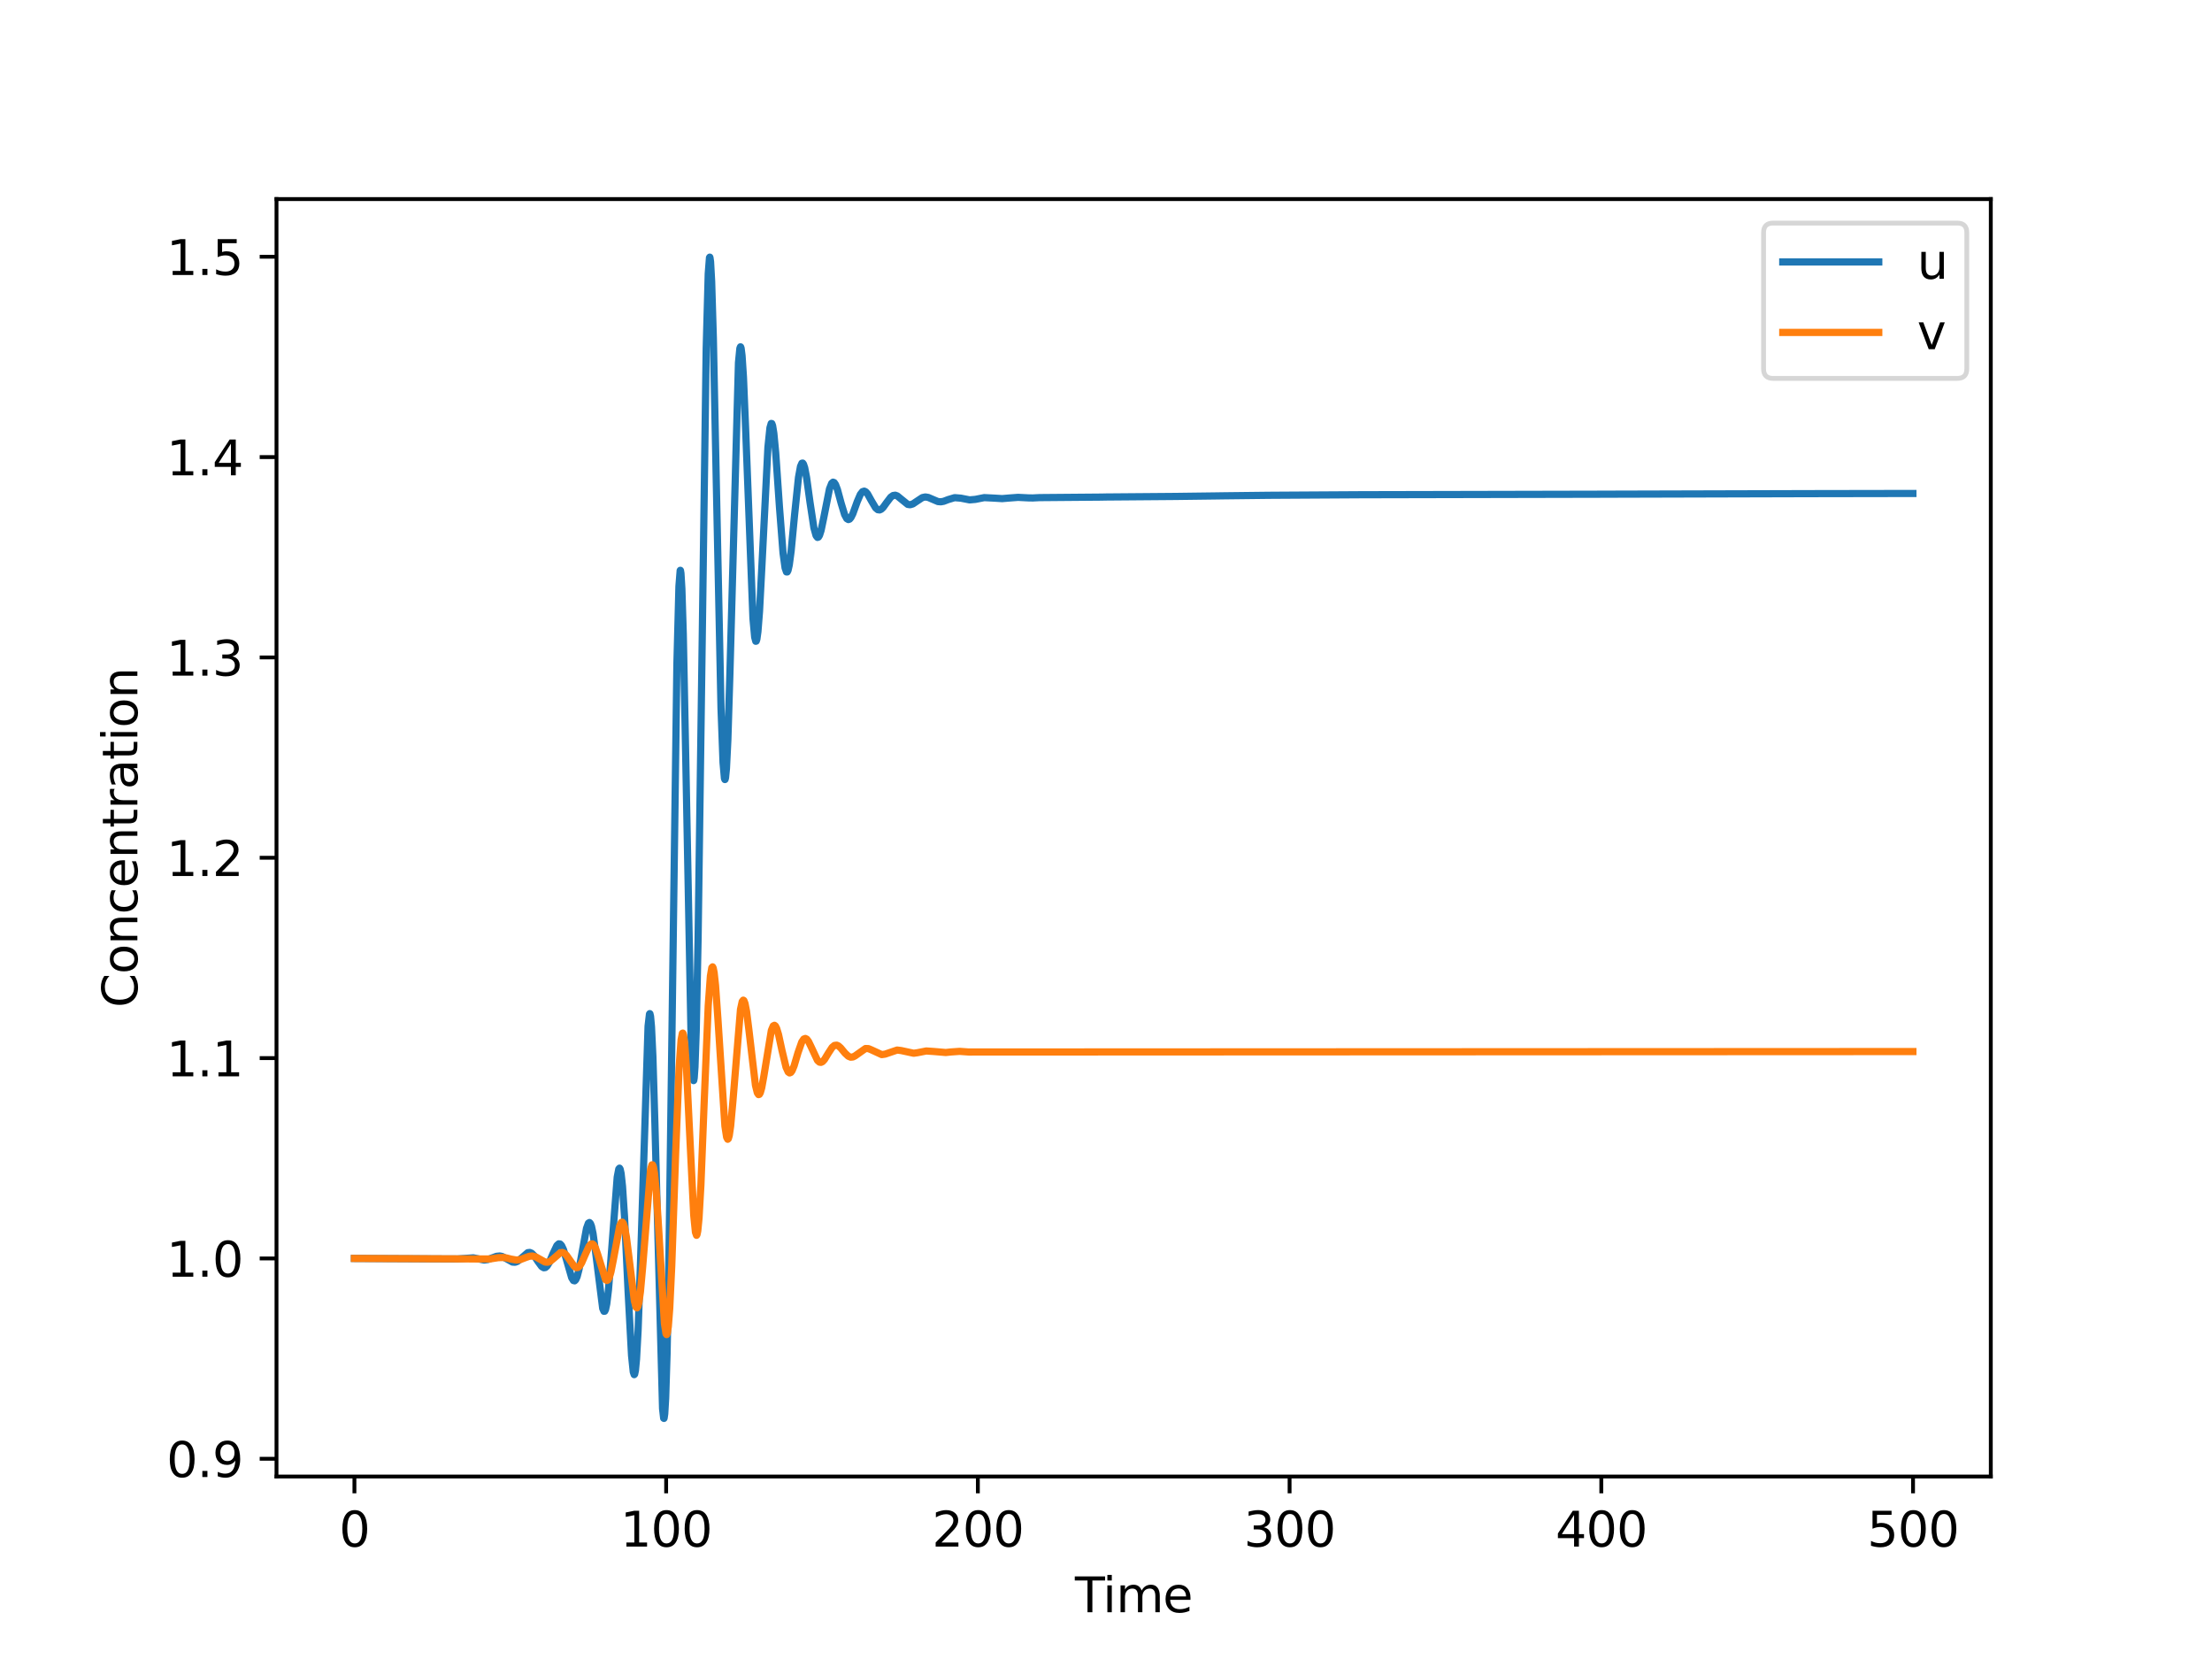<?xml version="1.0" encoding="utf-8" standalone="no"?>
<!DOCTYPE svg PUBLIC "-//W3C//DTD SVG 1.1//EN"
  "http://www.w3.org/Graphics/SVG/1.1/DTD/svg11.dtd">
<svg xmlns:xlink="http://www.w3.org/1999/xlink" width="460.8pt" height="345.6pt" viewBox="0 0 460.8 345.6" xmlns="http://www.w3.org/2000/svg" version="1.1">
 <defs>
  <style type="text/css">*{stroke-linejoin: round; stroke-linecap: butt}</style>
 </defs>
 <g id="figure_1">
  <g id="patch_1">
   <path d="M 0 345.6 
L 460.8 345.6 
L 460.8 0 
L 0 0 
z
" style="fill: #ffffff"/>
  </g>
  <g id="axes_1">
   <g id="patch_2">
    <path d="M 57.6 307.584 
L 414.72 307.584 
L 414.72 41.472 
L 57.6 41.472 
z
" style="fill: #ffffff"/>
   </g>
   <g id="matplotlib.axis_1">
    <g id="xtick_1">
     <g id="line2d_1">
      <defs>
       <path id="m90c33a7bbd" d="M 0 0 
L 0 3.5 
" style="stroke: #000000; stroke-width: 0.8"/>
      </defs>
      <g>
       <use xlink:href="#m90c33a7bbd" x="73.833" y="307.584" style="stroke: #000000; stroke-width: 0.8"/>
      </g>
     </g>
     <g id="text_1">
      <!-- 0 -->
      <g transform="translate(70.651 322.182) scale(0.1 -0.1)">
       <defs>
        <path id="DejaVuSans-30" d="M 2034 4250 
Q 1547 4250 1301 3770 
Q 1056 3291 1056 2328 
Q 1056 1369 1301 889 
Q 1547 409 2034 409 
Q 2525 409 2770 889 
Q 3016 1369 3016 2328 
Q 3016 3291 2770 3770 
Q 2525 4250 2034 4250 
z
M 2034 4750 
Q 2819 4750 3233 4129 
Q 3647 3509 3647 2328 
Q 3647 1150 3233 529 
Q 2819 -91 2034 -91 
Q 1250 -91 836 529 
Q 422 1150 422 2328 
Q 422 3509 836 4129 
Q 1250 4750 2034 4750 
z
" transform="scale(0.016)"/>
       </defs>
       <use xlink:href="#DejaVuSans-30"/>
      </g>
     </g>
    </g>
    <g id="xtick_2">
     <g id="line2d_2">
      <g>
       <use xlink:href="#m90c33a7bbd" x="138.77" y="307.584" style="stroke: #000000; stroke-width: 0.8"/>
      </g>
     </g>
     <g id="text_2">
      <!-- 100 -->
      <g transform="translate(129.226 322.182) scale(0.1 -0.1)">
       <defs>
        <path id="DejaVuSans-31" d="M 794 531 
L 1825 531 
L 1825 4091 
L 703 3866 
L 703 4441 
L 1819 4666 
L 2450 4666 
L 2450 531 
L 3481 531 
L 3481 0 
L 794 0 
L 794 531 
z
" transform="scale(0.016)"/>
       </defs>
       <use xlink:href="#DejaVuSans-31"/>
       <use xlink:href="#DejaVuSans-30" x="63.623"/>
       <use xlink:href="#DejaVuSans-30" x="127.246"/>
      </g>
     </g>
    </g>
    <g id="xtick_3">
     <g id="line2d_3">
      <g>
       <use xlink:href="#m90c33a7bbd" x="203.708" y="307.584" style="stroke: #000000; stroke-width: 0.8"/>
      </g>
     </g>
     <g id="text_3">
      <!-- 200 -->
      <g transform="translate(194.164 322.182) scale(0.1 -0.1)">
       <defs>
        <path id="DejaVuSans-32" d="M 1228 531 
L 3431 531 
L 3431 0 
L 469 0 
L 469 531 
Q 828 903 1448 1529 
Q 2069 2156 2228 2338 
Q 2531 2678 2651 2914 
Q 2772 3150 2772 3378 
Q 2772 3750 2511 3984 
Q 2250 4219 1831 4219 
Q 1534 4219 1204 4116 
Q 875 4013 500 3803 
L 500 4441 
Q 881 4594 1212 4672 
Q 1544 4750 1819 4750 
Q 2544 4750 2975 4387 
Q 3406 4025 3406 3419 
Q 3406 3131 3298 2873 
Q 3191 2616 2906 2266 
Q 2828 2175 2409 1742 
Q 1991 1309 1228 531 
z
" transform="scale(0.016)"/>
       </defs>
       <use xlink:href="#DejaVuSans-32"/>
       <use xlink:href="#DejaVuSans-30" x="63.623"/>
       <use xlink:href="#DejaVuSans-30" x="127.246"/>
      </g>
     </g>
    </g>
    <g id="xtick_4">
     <g id="line2d_4">
      <g>
       <use xlink:href="#m90c33a7bbd" x="268.645" y="307.584" style="stroke: #000000; stroke-width: 0.8"/>
      </g>
     </g>
     <g id="text_4">
      <!-- 300 -->
      <g transform="translate(259.101 322.182) scale(0.1 -0.1)">
       <defs>
        <path id="DejaVuSans-33" d="M 2597 2516 
Q 3050 2419 3304 2112 
Q 3559 1806 3559 1356 
Q 3559 666 3084 287 
Q 2609 -91 1734 -91 
Q 1441 -91 1130 -33 
Q 819 25 488 141 
L 488 750 
Q 750 597 1062 519 
Q 1375 441 1716 441 
Q 2309 441 2620 675 
Q 2931 909 2931 1356 
Q 2931 1769 2642 2001 
Q 2353 2234 1838 2234 
L 1294 2234 
L 1294 2753 
L 1863 2753 
Q 2328 2753 2575 2939 
Q 2822 3125 2822 3475 
Q 2822 3834 2567 4026 
Q 2313 4219 1838 4219 
Q 1578 4219 1281 4162 
Q 984 4106 628 3988 
L 628 4550 
Q 988 4650 1302 4700 
Q 1616 4750 1894 4750 
Q 2613 4750 3031 4423 
Q 3450 4097 3450 3541 
Q 3450 3153 3228 2886 
Q 3006 2619 2597 2516 
z
" transform="scale(0.016)"/>
       </defs>
       <use xlink:href="#DejaVuSans-33"/>
       <use xlink:href="#DejaVuSans-30" x="63.623"/>
       <use xlink:href="#DejaVuSans-30" x="127.246"/>
      </g>
     </g>
    </g>
    <g id="xtick_5">
     <g id="line2d_5">
      <g>
       <use xlink:href="#m90c33a7bbd" x="333.582" y="307.584" style="stroke: #000000; stroke-width: 0.8"/>
      </g>
     </g>
     <g id="text_5">
      <!-- 400 -->
      <g transform="translate(324.039 322.182) scale(0.1 -0.1)">
       <defs>
        <path id="DejaVuSans-34" d="M 2419 4116 
L 825 1625 
L 2419 1625 
L 2419 4116 
z
M 2253 4666 
L 3047 4666 
L 3047 1625 
L 3713 1625 
L 3713 1100 
L 3047 1100 
L 3047 0 
L 2419 0 
L 2419 1100 
L 313 1100 
L 313 1709 
L 2253 4666 
z
" transform="scale(0.016)"/>
       </defs>
       <use xlink:href="#DejaVuSans-34"/>
       <use xlink:href="#DejaVuSans-30" x="63.623"/>
       <use xlink:href="#DejaVuSans-30" x="127.246"/>
      </g>
     </g>
    </g>
    <g id="xtick_6">
     <g id="line2d_6">
      <g>
       <use xlink:href="#m90c33a7bbd" x="398.52" y="307.584" style="stroke: #000000; stroke-width: 0.8"/>
      </g>
     </g>
     <g id="text_6">
      <!-- 500 -->
      <g transform="translate(388.976 322.182) scale(0.1 -0.1)">
       <defs>
        <path id="DejaVuSans-35" d="M 691 4666 
L 3169 4666 
L 3169 4134 
L 1269 4134 
L 1269 2991 
Q 1406 3038 1543 3061 
Q 1681 3084 1819 3084 
Q 2600 3084 3056 2656 
Q 3513 2228 3513 1497 
Q 3513 744 3044 326 
Q 2575 -91 1722 -91 
Q 1428 -91 1123 -41 
Q 819 9 494 109 
L 494 744 
Q 775 591 1075 516 
Q 1375 441 1709 441 
Q 2250 441 2565 725 
Q 2881 1009 2881 1497 
Q 2881 1984 2565 2268 
Q 2250 2553 1709 2553 
Q 1456 2553 1204 2497 
Q 953 2441 691 2322 
L 691 4666 
z
" transform="scale(0.016)"/>
       </defs>
       <use xlink:href="#DejaVuSans-35"/>
       <use xlink:href="#DejaVuSans-30" x="63.623"/>
       <use xlink:href="#DejaVuSans-30" x="127.246"/>
      </g>
     </g>
    </g>
    <g id="text_7">
     <!-- Time -->
     <g transform="translate(223.926 335.861) scale(0.1 -0.1)">
      <defs>
       <path id="DejaVuSans-54" d="M -19 4666 
L 3928 4666 
L 3928 4134 
L 2272 4134 
L 2272 0 
L 1638 0 
L 1638 4134 
L -19 4134 
L -19 4666 
z
" transform="scale(0.016)"/>
       <path id="DejaVuSans-69" d="M 603 3500 
L 1178 3500 
L 1178 0 
L 603 0 
L 603 3500 
z
M 603 4863 
L 1178 4863 
L 1178 4134 
L 603 4134 
L 603 4863 
z
" transform="scale(0.016)"/>
       <path id="DejaVuSans-6d" d="M 3328 2828 
Q 3544 3216 3844 3400 
Q 4144 3584 4550 3584 
Q 5097 3584 5394 3201 
Q 5691 2819 5691 2113 
L 5691 0 
L 5113 0 
L 5113 2094 
Q 5113 2597 4934 2840 
Q 4756 3084 4391 3084 
Q 3944 3084 3684 2787 
Q 3425 2491 3425 1978 
L 3425 0 
L 2847 0 
L 2847 2094 
Q 2847 2600 2669 2842 
Q 2491 3084 2119 3084 
Q 1678 3084 1418 2786 
Q 1159 2488 1159 1978 
L 1159 0 
L 581 0 
L 581 3500 
L 1159 3500 
L 1159 2956 
Q 1356 3278 1631 3431 
Q 1906 3584 2284 3584 
Q 2666 3584 2933 3390 
Q 3200 3197 3328 2828 
z
" transform="scale(0.016)"/>
       <path id="DejaVuSans-65" d="M 3597 1894 
L 3597 1613 
L 953 1613 
Q 991 1019 1311 708 
Q 1631 397 2203 397 
Q 2534 397 2845 478 
Q 3156 559 3463 722 
L 3463 178 
Q 3153 47 2828 -22 
Q 2503 -91 2169 -91 
Q 1331 -91 842 396 
Q 353 884 353 1716 
Q 353 2575 817 3079 
Q 1281 3584 2069 3584 
Q 2775 3584 3186 3129 
Q 3597 2675 3597 1894 
z
M 3022 2063 
Q 3016 2534 2758 2815 
Q 2500 3097 2075 3097 
Q 1594 3097 1305 2825 
Q 1016 2553 972 2059 
L 3022 2063 
z
" transform="scale(0.016)"/>
      </defs>
      <use xlink:href="#DejaVuSans-54"/>
      <use xlink:href="#DejaVuSans-69" x="57.959"/>
      <use xlink:href="#DejaVuSans-6d" x="85.742"/>
      <use xlink:href="#DejaVuSans-65" x="183.154"/>
     </g>
    </g>
   </g>
   <g id="matplotlib.axis_2">
    <g id="ytick_1">
     <g id="line2d_7">
      <defs>
       <path id="mb2551d1a6f" d="M 0 0 
L -3.5 0 
" style="stroke: #000000; stroke-width: 0.8"/>
      </defs>
      <g>
       <use xlink:href="#mb2551d1a6f" x="57.6" y="303.893" style="stroke: #000000; stroke-width: 0.8"/>
      </g>
     </g>
     <g id="text_8">
      <!-- 0.9 -->
      <g transform="translate(34.697 307.692) scale(0.1 -0.1)">
       <defs>
        <path id="DejaVuSans-2e" d="M 684 794 
L 1344 794 
L 1344 0 
L 684 0 
L 684 794 
z
" transform="scale(0.016)"/>
        <path id="DejaVuSans-39" d="M 703 97 
L 703 672 
Q 941 559 1184 500 
Q 1428 441 1663 441 
Q 2288 441 2617 861 
Q 2947 1281 2994 2138 
Q 2813 1869 2534 1725 
Q 2256 1581 1919 1581 
Q 1219 1581 811 2004 
Q 403 2428 403 3163 
Q 403 3881 828 4315 
Q 1253 4750 1959 4750 
Q 2769 4750 3195 4129 
Q 3622 3509 3622 2328 
Q 3622 1225 3098 567 
Q 2575 -91 1691 -91 
Q 1453 -91 1209 -44 
Q 966 3 703 97 
z
M 1959 2075 
Q 2384 2075 2632 2365 
Q 2881 2656 2881 3163 
Q 2881 3666 2632 3958 
Q 2384 4250 1959 4250 
Q 1534 4250 1286 3958 
Q 1038 3666 1038 3163 
Q 1038 2656 1286 2365 
Q 1534 2075 1959 2075 
z
" transform="scale(0.016)"/>
       </defs>
       <use xlink:href="#DejaVuSans-30"/>
       <use xlink:href="#DejaVuSans-2e" x="63.623"/>
       <use xlink:href="#DejaVuSans-39" x="95.41"/>
      </g>
     </g>
    </g>
    <g id="ytick_2">
     <g id="line2d_8">
      <g>
       <use xlink:href="#mb2551d1a6f" x="57.6" y="262.158" style="stroke: #000000; stroke-width: 0.8"/>
      </g>
     </g>
     <g id="text_9">
      <!-- 1.0 -->
      <g transform="translate(34.697 265.957) scale(0.1 -0.1)">
       <use xlink:href="#DejaVuSans-31"/>
       <use xlink:href="#DejaVuSans-2e" x="63.623"/>
       <use xlink:href="#DejaVuSans-30" x="95.41"/>
      </g>
     </g>
    </g>
    <g id="ytick_3">
     <g id="line2d_9">
      <g>
       <use xlink:href="#mb2551d1a6f" x="57.6" y="220.423" style="stroke: #000000; stroke-width: 0.8"/>
      </g>
     </g>
     <g id="text_10">
      <!-- 1.1 -->
      <g transform="translate(34.697 224.222) scale(0.1 -0.1)">
       <use xlink:href="#DejaVuSans-31"/>
       <use xlink:href="#DejaVuSans-2e" x="63.623"/>
       <use xlink:href="#DejaVuSans-31" x="95.41"/>
      </g>
     </g>
    </g>
    <g id="ytick_4">
     <g id="line2d_10">
      <g>
       <use xlink:href="#mb2551d1a6f" x="57.6" y="178.689" style="stroke: #000000; stroke-width: 0.8"/>
      </g>
     </g>
     <g id="text_11">
      <!-- 1.2 -->
      <g transform="translate(34.697 182.488) scale(0.1 -0.1)">
       <use xlink:href="#DejaVuSans-31"/>
       <use xlink:href="#DejaVuSans-2e" x="63.623"/>
       <use xlink:href="#DejaVuSans-32" x="95.41"/>
      </g>
     </g>
    </g>
    <g id="ytick_5">
     <g id="line2d_11">
      <g>
       <use xlink:href="#mb2551d1a6f" x="57.6" y="136.954" style="stroke: #000000; stroke-width: 0.8"/>
      </g>
     </g>
     <g id="text_12">
      <!-- 1.3 -->
      <g transform="translate(34.697 140.753) scale(0.1 -0.1)">
       <use xlink:href="#DejaVuSans-31"/>
       <use xlink:href="#DejaVuSans-2e" x="63.623"/>
       <use xlink:href="#DejaVuSans-33" x="95.41"/>
      </g>
     </g>
    </g>
    <g id="ytick_6">
     <g id="line2d_12">
      <g>
       <use xlink:href="#mb2551d1a6f" x="57.6" y="95.219" style="stroke: #000000; stroke-width: 0.8"/>
      </g>
     </g>
     <g id="text_13">
      <!-- 1.4 -->
      <g transform="translate(34.697 99.018) scale(0.1 -0.1)">
       <use xlink:href="#DejaVuSans-31"/>
       <use xlink:href="#DejaVuSans-2e" x="63.623"/>
       <use xlink:href="#DejaVuSans-34" x="95.41"/>
      </g>
     </g>
    </g>
    <g id="ytick_7">
     <g id="line2d_13">
      <g>
       <use xlink:href="#mb2551d1a6f" x="57.6" y="53.485" style="stroke: #000000; stroke-width: 0.8"/>
      </g>
     </g>
     <g id="text_14">
      <!-- 1.5 -->
      <g transform="translate(34.697 57.284) scale(0.1 -0.1)">
       <use xlink:href="#DejaVuSans-31"/>
       <use xlink:href="#DejaVuSans-2e" x="63.623"/>
       <use xlink:href="#DejaVuSans-35" x="95.41"/>
      </g>
     </g>
    </g>
    <g id="text_15">
     <!-- Concentration -->
     <g transform="translate(28.617 209.899) rotate(-90) scale(0.1 -0.1)">
      <defs>
       <path id="DejaVuSans-43" d="M 4122 4306 
L 4122 3641 
Q 3803 3938 3442 4084 
Q 3081 4231 2675 4231 
Q 1875 4231 1450 3742 
Q 1025 3253 1025 2328 
Q 1025 1406 1450 917 
Q 1875 428 2675 428 
Q 3081 428 3442 575 
Q 3803 722 4122 1019 
L 4122 359 
Q 3791 134 3420 21 
Q 3050 -91 2638 -91 
Q 1578 -91 968 557 
Q 359 1206 359 2328 
Q 359 3453 968 4101 
Q 1578 4750 2638 4750 
Q 3056 4750 3426 4639 
Q 3797 4528 4122 4306 
z
" transform="scale(0.016)"/>
       <path id="DejaVuSans-6f" d="M 1959 3097 
Q 1497 3097 1228 2736 
Q 959 2375 959 1747 
Q 959 1119 1226 758 
Q 1494 397 1959 397 
Q 2419 397 2687 759 
Q 2956 1122 2956 1747 
Q 2956 2369 2687 2733 
Q 2419 3097 1959 3097 
z
M 1959 3584 
Q 2709 3584 3137 3096 
Q 3566 2609 3566 1747 
Q 3566 888 3137 398 
Q 2709 -91 1959 -91 
Q 1206 -91 779 398 
Q 353 888 353 1747 
Q 353 2609 779 3096 
Q 1206 3584 1959 3584 
z
" transform="scale(0.016)"/>
       <path id="DejaVuSans-6e" d="M 3513 2113 
L 3513 0 
L 2938 0 
L 2938 2094 
Q 2938 2591 2744 2837 
Q 2550 3084 2163 3084 
Q 1697 3084 1428 2787 
Q 1159 2491 1159 1978 
L 1159 0 
L 581 0 
L 581 3500 
L 1159 3500 
L 1159 2956 
Q 1366 3272 1645 3428 
Q 1925 3584 2291 3584 
Q 2894 3584 3203 3211 
Q 3513 2838 3513 2113 
z
" transform="scale(0.016)"/>
       <path id="DejaVuSans-63" d="M 3122 3366 
L 3122 2828 
Q 2878 2963 2633 3030 
Q 2388 3097 2138 3097 
Q 1578 3097 1268 2742 
Q 959 2388 959 1747 
Q 959 1106 1268 751 
Q 1578 397 2138 397 
Q 2388 397 2633 464 
Q 2878 531 3122 666 
L 3122 134 
Q 2881 22 2623 -34 
Q 2366 -91 2075 -91 
Q 1284 -91 818 406 
Q 353 903 353 1747 
Q 353 2603 823 3093 
Q 1294 3584 2113 3584 
Q 2378 3584 2631 3529 
Q 2884 3475 3122 3366 
z
" transform="scale(0.016)"/>
       <path id="DejaVuSans-74" d="M 1172 4494 
L 1172 3500 
L 2356 3500 
L 2356 3053 
L 1172 3053 
L 1172 1153 
Q 1172 725 1289 603 
Q 1406 481 1766 481 
L 2356 481 
L 2356 0 
L 1766 0 
Q 1100 0 847 248 
Q 594 497 594 1153 
L 594 3053 
L 172 3053 
L 172 3500 
L 594 3500 
L 594 4494 
L 1172 4494 
z
" transform="scale(0.016)"/>
       <path id="DejaVuSans-72" d="M 2631 2963 
Q 2534 3019 2420 3045 
Q 2306 3072 2169 3072 
Q 1681 3072 1420 2755 
Q 1159 2438 1159 1844 
L 1159 0 
L 581 0 
L 581 3500 
L 1159 3500 
L 1159 2956 
Q 1341 3275 1631 3429 
Q 1922 3584 2338 3584 
Q 2397 3584 2469 3576 
Q 2541 3569 2628 3553 
L 2631 2963 
z
" transform="scale(0.016)"/>
       <path id="DejaVuSans-61" d="M 2194 1759 
Q 1497 1759 1228 1600 
Q 959 1441 959 1056 
Q 959 750 1161 570 
Q 1363 391 1709 391 
Q 2188 391 2477 730 
Q 2766 1069 2766 1631 
L 2766 1759 
L 2194 1759 
z
M 3341 1997 
L 3341 0 
L 2766 0 
L 2766 531 
Q 2569 213 2275 61 
Q 1981 -91 1556 -91 
Q 1019 -91 701 211 
Q 384 513 384 1019 
Q 384 1609 779 1909 
Q 1175 2209 1959 2209 
L 2766 2209 
L 2766 2266 
Q 2766 2663 2505 2880 
Q 2244 3097 1772 3097 
Q 1472 3097 1187 3025 
Q 903 2953 641 2809 
L 641 3341 
Q 956 3463 1253 3523 
Q 1550 3584 1831 3584 
Q 2591 3584 2966 3190 
Q 3341 2797 3341 1997 
z
" transform="scale(0.016)"/>
      </defs>
      <use xlink:href="#DejaVuSans-43"/>
      <use xlink:href="#DejaVuSans-6f" x="69.824"/>
      <use xlink:href="#DejaVuSans-6e" x="131.006"/>
      <use xlink:href="#DejaVuSans-63" x="194.385"/>
      <use xlink:href="#DejaVuSans-65" x="249.365"/>
      <use xlink:href="#DejaVuSans-6e" x="310.889"/>
      <use xlink:href="#DejaVuSans-74" x="374.268"/>
      <use xlink:href="#DejaVuSans-72" x="413.477"/>
      <use xlink:href="#DejaVuSans-61" x="454.59"/>
      <use xlink:href="#DejaVuSans-74" x="515.869"/>
      <use xlink:href="#DejaVuSans-69" x="555.078"/>
      <use xlink:href="#DejaVuSans-6f" x="582.861"/>
      <use xlink:href="#DejaVuSans-6e" x="644.043"/>
     </g>
    </g>
   </g>
   <g id="line2d_14">
    <path d="M 73.833 262.158 
L 93.931 262.268 
L 95.262 262.264 
L 98.606 262.028 
L 100.847 262.492 
L 101.626 262.388 
L 102.665 261.995 
L 103.444 261.711 
L 104.126 261.645 
L 104.613 261.745 
L 105.457 262.187 
L 106.756 262.914 
L 107.308 262.95 
L 107.795 262.769 
L 108.412 262.283 
L 109.938 260.956 
L 110.36 260.906 
L 110.75 261.064 
L 111.302 261.619 
L 112.048 262.759 
L 112.86 263.859 
L 113.282 264.097 
L 113.607 264.051 
L 113.964 263.748 
L 114.419 263.005 
L 115.165 261.236 
L 116.01 259.458 
L 116.399 259.115 
L 116.691 259.153 
L 116.984 259.462 
L 117.373 260.292 
L 117.99 262.357 
L 119.094 266.184 
L 119.451 266.757 
L 119.711 266.82 
L 119.938 266.603 
L 120.231 265.944 
L 120.62 264.442 
L 121.237 261.027 
L 122.179 255.885 
L 122.568 254.817 
L 122.796 254.671 
L 122.99 254.858 
L 123.218 255.451 
L 123.542 256.979 
L 123.997 260.267 
L 125.555 272.588 
L 125.815 273.17 
L 125.977 273.15 
L 126.14 272.816 
L 126.4 271.615 
L 126.757 268.676 
L 127.276 262.236 
L 128.575 245.226 
L 128.9 243.528 
L 129.062 243.348 
L 129.192 243.553 
L 129.387 244.45 
L 129.679 247.121 
L 130.101 253.49 
L 130.848 269.084 
L 131.562 282.362 
L 131.919 285.803 
L 132.114 286.365 
L 132.211 286.26 
L 132.374 285.485 
L 132.601 283.119 
L 132.926 277.188 
L 133.413 263.411 
L 135.004 213.775 
L 135.296 211.246 
L 135.361 211.158 
L 135.393 211.183 
L 135.523 211.73 
L 135.718 213.896 
L 136.01 220.064 
L 136.432 234.217 
L 138.023 293.442 
L 138.251 295.436 
L 138.316 295.48 
L 138.348 295.41 
L 138.478 294.508 
L 138.673 291.239 
L 138.965 281.961 
L 139.355 261.799 
L 139.971 216.033 
L 141.01 138.36 
L 141.433 122.13 
L 141.692 118.849 
L 141.725 118.803 
L 141.757 118.841 
L 141.855 119.429 
L 142.049 122.66 
L 142.342 132.1 
L 142.829 156.699 
L 143.965 216.183 
L 144.322 224.175 
L 144.485 225.11 
L 144.517 225.081 
L 144.614 224.563 
L 144.777 222.243 
L 145.037 214.772 
L 145.426 195.516 
L 146.011 153.164 
L 147.115 72.524 
L 147.537 57.032 
L 147.796 53.672 
L 147.861 53.568 
L 147.894 53.622 
L 148.024 54.528 
L 148.251 58.626 
L 148.608 70.525 
L 149.225 100.816 
L 150.199 147.479 
L 150.621 158.86 
L 150.913 162.166 
L 151.011 162.395 
L 151.043 162.374 
L 151.141 162.024 
L 151.336 160.054 
L 151.628 154.144 
L 152.05 140.414 
L 153.836 75.545 
L 154.128 72.557 
L 154.258 72.248 
L 154.29 72.269 
L 154.388 72.549 
L 154.582 74.076 
L 154.875 78.534 
L 155.329 89.372 
L 156.855 128.836 
L 157.212 132.739 
L 157.44 133.59 
L 157.537 133.561 
L 157.667 133.173 
L 157.894 131.553 
L 158.219 127.405 
L 158.738 117.526 
L 159.972 93.191 
L 160.394 89.109 
L 160.654 88.216 
L 160.784 88.233 
L 160.946 88.671 
L 161.206 90.257 
L 161.596 94.33 
L 162.375 105.628 
L 163.122 115.214 
L 163.544 118.298 
L 163.836 119.146 
L 163.998 119.15 
L 164.161 118.828 
L 164.42 117.693 
L 164.81 114.772 
L 165.524 107.272 
L 166.336 99.472 
L 166.758 97.16 
L 167.05 96.496 
L 167.213 96.467 
L 167.375 96.672 
L 167.635 97.444 
L 168.024 99.464 
L 168.739 104.643 
L 169.55 109.972 
L 170.005 111.596 
L 170.297 111.955 
L 170.492 111.888 
L 170.719 111.521 
L 171.044 110.515 
L 171.596 107.877 
L 172.797 101.834 
L 173.252 100.686 
L 173.544 100.444 
L 173.771 100.528 
L 174.064 100.958 
L 174.453 101.984 
L 175.232 104.856 
L 175.947 107.205 
L 176.401 108.044 
L 176.726 108.236 
L 176.986 108.144 
L 177.278 107.798 
L 177.668 107.013 
L 178.577 104.501 
L 179.226 102.99 
L 179.681 102.418 
L 180.038 102.31 
L 180.33 102.439 
L 180.72 102.869 
L 181.499 104.271 
L 182.408 105.803 
L 182.863 106.183 
L 183.252 106.229 
L 183.577 106.083 
L 183.967 105.715 
L 184.681 104.722 
L 185.558 103.57 
L 186.045 103.224 
L 186.499 103.157 
L 186.921 103.307 
L 187.636 103.896 
L 189.097 105.077 
L 189.584 105.152 
L 190.168 104.977 
L 190.915 104.472 
L 192.149 103.654 
L 192.766 103.524 
L 193.382 103.629 
L 194.032 103.908 
L 195.396 104.488 
L 196.012 104.534 
L 196.597 104.426 
L 197.506 104.079 
L 198.87 103.67 
L 200.168 103.779 
L 201.987 104.134 
L 203.188 104.029 
L 205.039 103.662 
L 207.149 103.771 
L 208.773 103.871 
L 210.039 103.762 
L 212.084 103.608 
L 214.195 103.716 
L 215.137 103.733 
L 216.533 103.662 
L 229.39 103.554 
L 230.397 103.533 
L 244.099 103.424 
L 245.008 103.416 
L 253.579 103.307 
L 254.554 103.291 
L 264.067 103.182 
L 264.976 103.174 
L 283.126 103.065 
L 284.003 103.061 
L 334.037 102.953 
L 334.914 102.948 
L 375.207 102.84 
L 376.084 102.836 
L 398.487 102.798 
L 398.487 102.798 
" clip-path="url(#p4bffb8e344)" style="fill: none; stroke: #1f77b4; stroke-width: 1.5; stroke-linecap: square"/>
   </g>
   <g id="line2d_15">
    <path d="M 73.833 262.158 
L 100.749 262.269 
L 102.08 262.261 
L 103.801 261.995 
L 104.905 261.962 
L 105.587 262.07 
L 106.431 262.289 
L 107.6 262.49 
L 108.444 262.381 
L 109.581 261.945 
L 110.295 261.699 
L 110.912 261.645 
L 111.659 261.849 
L 112.276 262.2 
L 113.542 262.907 
L 114.094 262.947 
L 114.613 262.751 
L 115.23 262.259 
L 116.724 260.964 
L 117.146 260.91 
L 117.536 261.064 
L 117.99 261.486 
L 118.607 262.369 
L 119.646 263.836 
L 120.068 264.081 
L 120.393 264.04 
L 120.75 263.743 
L 121.172 263.072 
L 121.854 261.494 
L 122.698 259.62 
L 123.12 259.153 
L 123.412 259.12 
L 123.672 259.312 
L 124.029 259.929 
L 124.516 261.332 
L 126.14 266.566 
L 126.432 266.755 
L 126.659 266.617 
L 126.919 266.14 
L 127.276 264.947 
L 127.796 262.319 
L 129.094 255.38 
L 129.452 254.637 
L 129.646 254.6 
L 129.841 254.846 
L 130.101 255.618 
L 130.491 257.68 
L 131.075 262.33 
L 132.147 271.002 
L 132.504 272.316 
L 132.698 272.46 
L 132.861 272.239 
L 133.088 271.389 
L 133.413 269.099 
L 133.867 264.052 
L 135.523 243.628 
L 135.815 242.655 
L 135.945 242.655 
L 136.108 243.048 
L 136.335 244.316 
L 136.692 247.935 
L 137.212 256.023 
L 138.413 275.717 
L 138.738 277.84 
L 138.868 278.021 
L 138.9 278.002 
L 139.03 277.661 
L 139.225 276.342 
L 139.517 272.563 
L 139.939 263.681 
L 140.751 240.301 
L 141.465 222.41 
L 141.887 216.6 
L 142.147 215.261 
L 142.244 215.211 
L 142.277 215.248 
L 142.407 215.661 
L 142.634 217.36 
L 142.991 222.26 
L 143.575 234.258 
L 144.517 253.172 
L 144.874 256.707 
L 145.102 257.342 
L 145.199 257.204 
L 145.361 256.415 
L 145.621 253.748 
L 146.011 246.866 
L 146.692 229.642 
L 147.537 209.518 
L 147.991 203.304 
L 148.283 201.588 
L 148.446 201.413 
L 148.576 201.659 
L 148.77 202.628 
L 149.063 205.286 
L 149.55 212.176 
L 151.011 234.592 
L 151.368 236.9 
L 151.595 237.33 
L 151.725 237.213 
L 151.92 236.549 
L 152.212 234.55 
L 152.667 229.546 
L 154.258 210.273 
L 154.615 208.633 
L 154.842 208.349 
L 154.972 208.441 
L 155.199 209.03 
L 155.524 210.699 
L 156.011 214.551 
L 157.375 226.095 
L 157.764 227.66 
L 158.024 228.027 
L 158.186 227.977 
L 158.381 227.647 
L 158.673 226.646 
L 159.128 224.146 
L 160.687 214.643 
L 161.076 213.716 
L 161.336 213.583 
L 161.531 213.729 
L 161.79 214.226 
L 162.18 215.507 
L 162.894 218.791 
L 163.739 222.305 
L 164.193 223.307 
L 164.485 223.516 
L 164.745 223.407 
L 165.005 223.052 
L 165.427 222.03 
L 166.239 219.288 
L 167.018 217.068 
L 167.44 216.45 
L 167.765 216.329 
L 168.057 216.467 
L 168.414 216.926 
L 168.934 217.994 
L 170.297 220.899 
L 170.719 221.27 
L 171.012 221.316 
L 171.336 221.17 
L 171.758 220.711 
L 172.538 219.422 
L 173.349 218.182 
L 173.836 217.781 
L 174.291 217.723 
L 174.648 217.873 
L 175.135 218.307 
L 176.044 219.401 
L 176.726 220.035 
L 177.213 220.231 
L 177.668 220.189 
L 178.122 219.964 
L 180.298 218.424 
L 180.915 218.445 
L 181.564 218.72 
L 183.674 219.693 
L 184.389 219.593 
L 186.889 218.745 
L 187.733 218.85 
L 190.33 219.409 
L 191.11 219.301 
L 192.96 218.937 
L 194.551 219.046 
L 197.019 219.255 
L 198.058 219.146 
L 199.909 219.017 
L 201.792 219.15 
L 398.487 219.058 
L 398.487 219.058 
" clip-path="url(#p4bffb8e344)" style="fill: none; stroke: #ff7f0e; stroke-width: 1.5; stroke-linecap: square"/>
   </g>
   <g id="patch_3">
    <path d="M 57.6 307.584 
L 57.6 41.472 
" style="fill: none; stroke: #000000; stroke-width: 0.8; stroke-linejoin: miter; stroke-linecap: square"/>
   </g>
   <g id="patch_4">
    <path d="M 414.72 307.584 
L 414.72 41.472 
" style="fill: none; stroke: #000000; stroke-width: 0.8; stroke-linejoin: miter; stroke-linecap: square"/>
   </g>
   <g id="patch_5">
    <path d="M 57.6 307.584 
L 414.72 307.584 
" style="fill: none; stroke: #000000; stroke-width: 0.8; stroke-linejoin: miter; stroke-linecap: square"/>
   </g>
   <g id="patch_6">
    <path d="M 57.6 41.472 
L 414.72 41.472 
" style="fill: none; stroke: #000000; stroke-width: 0.8; stroke-linejoin: miter; stroke-linecap: square"/>
   </g>
   <g id="legend_1">
    <g id="patch_7">
     <path d="M 369.382 78.828 
L 407.72 78.828 
Q 409.72 78.828 409.72 76.828 
L 409.72 48.472 
Q 409.72 46.472 407.72 46.472 
L 369.382 46.472 
Q 367.382 46.472 367.382 48.472 
L 367.382 76.828 
Q 367.382 78.828 369.382 78.828 
z
" style="fill: #ffffff; opacity: 0.8; stroke: #cccccc; stroke-linejoin: miter"/>
    </g>
    <g id="line2d_16">
     <path d="M 371.382 54.57 
L 381.382 54.57 
L 391.382 54.57 
" style="fill: none; stroke: #1f77b4; stroke-width: 1.5; stroke-linecap: square"/>
    </g>
    <g id="text_16">
     <!-- u -->
     <g transform="translate(399.382 58.07) scale(0.1 -0.1)">
      <defs>
       <path id="DejaVuSans-75" d="M 544 1381 
L 544 3500 
L 1119 3500 
L 1119 1403 
Q 1119 906 1312 657 
Q 1506 409 1894 409 
Q 2359 409 2629 706 
Q 2900 1003 2900 1516 
L 2900 3500 
L 3475 3500 
L 3475 0 
L 2900 0 
L 2900 538 
Q 2691 219 2414 64 
Q 2138 -91 1772 -91 
Q 1169 -91 856 284 
Q 544 659 544 1381 
z
M 1991 3584 
L 1991 3584 
z
" transform="scale(0.016)"/>
      </defs>
      <use xlink:href="#DejaVuSans-75"/>
     </g>
    </g>
    <g id="line2d_17">
     <path d="M 371.382 69.249 
L 381.382 69.249 
L 391.382 69.249 
" style="fill: none; stroke: #ff7f0e; stroke-width: 1.5; stroke-linecap: square"/>
    </g>
    <g id="text_17">
     <!-- v -->
     <g transform="translate(399.382 72.749) scale(0.1 -0.1)">
      <defs>
       <path id="DejaVuSans-76" d="M 191 3500 
L 800 3500 
L 1894 563 
L 2988 3500 
L 3597 3500 
L 2284 0 
L 1503 0 
L 191 3500 
z
" transform="scale(0.016)"/>
      </defs>
      <use xlink:href="#DejaVuSans-76"/>
     </g>
    </g>
   </g>
  </g>
 </g>
 <defs>
  <clipPath id="p4bffb8e344">
   <rect x="57.6" y="41.472" width="357.12" height="266.112"/>
  </clipPath>
 </defs>
</svg>
